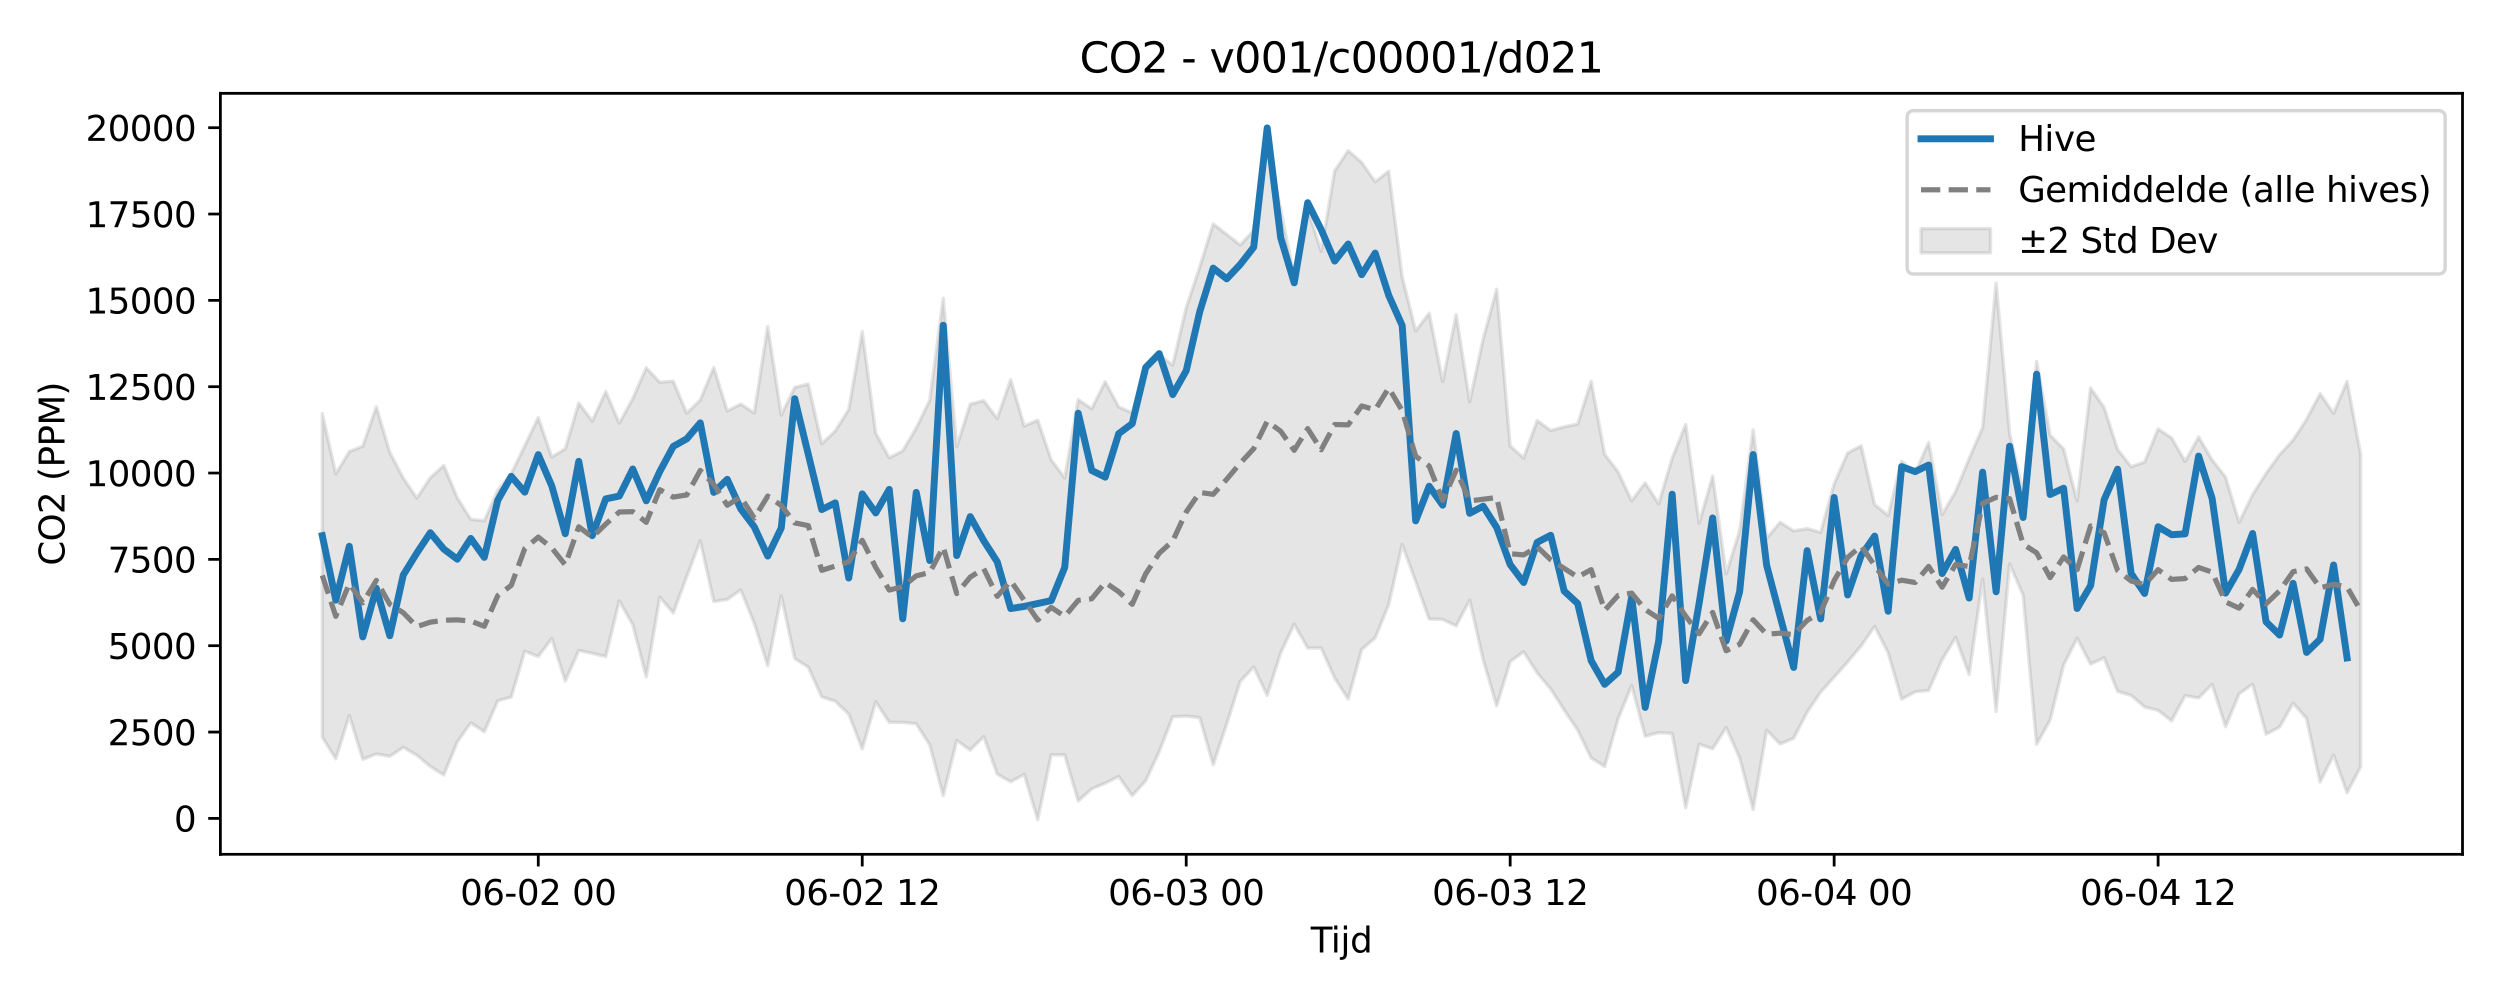 <?xml version="1.0" encoding="utf-8" standalone="no"?>
<!DOCTYPE svg PUBLIC "-//W3C//DTD SVG 1.1//EN"
  "http://www.w3.org/Graphics/SVG/1.1/DTD/svg11.dtd">
<svg xmlns:xlink="http://www.w3.org/1999/xlink" width="720pt" height="288pt" viewBox="0 0 720 288" xmlns="http://www.w3.org/2000/svg" version="1.1">
 <defs>
  <style type="text/css">*{stroke-linejoin: round; stroke-linecap: butt}</style>
 </defs>
 <g id="figure_1">
  <g id="patch_1">
   <path d="M 0 288 
L 720 288 
L 720 0 
L 0 0 
z
" style="fill: #ffffff"/>
  </g>
  <g id="axes_1">
   <g id="patch_2">
    <path d="M 63.47 246.04 
L 709.2 246.04 
L 709.2 26.88 
L 63.47 26.88 
z
" style="fill: #ffffff"/>
   </g>
   <g id="FillBetweenPolyCollection_1">
    <defs>
     <path id="mf94931a850" d="M 92.821 -168.881 
L 92.821 -75.677 
L 96.709 -69.462 
L 100.597 -81.914 
L 104.484 -69.297 
L 108.372 -70.855 
L 112.259 -70.158 
L 116.147 -72.765 
L 120.035 -70.497 
L 123.922 -67.267 
L 127.81 -64.779 
L 131.697 -74.324 
L 135.585 -79.817 
L 139.473 -77.242 
L 143.36 -86.168 
L 147.248 -87.24 
L 151.135 -100.443 
L 155.023 -98.91 
L 158.911 -104.083 
L 162.798 -91.863 
L 166.686 -100.65 
L 170.573 -99.838 
L 174.461 -98.889 
L 178.349 -114.967 
L 182.236 -108.079 
L 186.124 -93.051 
L 190.011 -116.048 
L 193.899 -111.452 
L 197.787 -121.946 
L 201.674 -132.221 
L 205.562 -114.785 
L 209.449 -115.34 
L 213.337 -118.116 
L 217.224 -108.481 
L 221.112 -96.295 
L 225 -116.416 
L 228.887 -98.344 
L 232.775 -95.873 
L 236.662 -87.3 
L 240.55 -86.034 
L 244.438 -82.341 
L 248.325 -72.299 
L 252.213 -85.9 
L 256.1 -79.968 
L 259.988 -79.944 
L 263.876 -79.55 
L 267.763 -73.459 
L 271.651 -58.83 
L 275.538 -74.75 
L 279.426 -71.967 
L 283.314 -75.853 
L 287.201 -65.052 
L 291.089 -62.847 
L 294.976 -64.97 
L 298.864 -51.922 
L 302.752 -70.593 
L 306.639 -70.582 
L 310.527 -57.301 
L 314.414 -60.8 
L 318.302 -62.443 
L 322.19 -64.38 
L 326.077 -58.839 
L 329.965 -63.106 
L 333.852 -71.505 
L 337.74 -81.553 
L 341.628 -81.762 
L 345.515 -81.31 
L 349.403 -67.755 
L 353.29 -79.455 
L 357.178 -91.754 
L 361.066 -95.891 
L 364.953 -87.722 
L 368.841 -99.957 
L 372.728 -108.233 
L 376.616 -101.363 
L 380.504 -101.342 
L 384.391 -92.684 
L 388.279 -86.697 
L 392.166 -100.947 
L 396.054 -104.306 
L 399.942 -113.845 
L 403.829 -131.186 
L 407.717 -120.507 
L 411.604 -109.723 
L 415.492 -109.598 
L 419.38 -107.746 
L 423.267 -115.176 
L 427.155 -97.993 
L 431.042 -84.719 
L 434.93 -97.469 
L 438.818 -100.29 
L 442.705 -94.214 
L 446.593 -89.571 
L 450.48 -83.487 
L 454.368 -77.73 
L 458.256 -69.703 
L 462.143 -67.267 
L 466.031 -80.993 
L 469.918 -90.599 
L 473.806 -75.983 
L 477.694 -76.99 
L 481.581 -76.768 
L 485.469 -55.369 
L 489.356 -73.651 
L 493.244 -72.336 
L 497.132 -78.468 
L 501.019 -69.714 
L 504.907 -54.865 
L 508.794 -77.68 
L 512.682 -73.712 
L 516.57 -75.381 
L 520.457 -82.886 
L 524.345 -88.649 
L 528.232 -92.972 
L 532.12 -97.342 
L 536.008 -101.967 
L 539.895 -107.599 
L 543.783 -99.992 
L 547.67 -86.612 
L 551.558 -88.747 
L 555.446 -89.165 
L 559.333 -97.981 
L 563.221 -104.418 
L 567.108 -93.757 
L 570.996 -121.214 
L 574.883 -83.097 
L 578.771 -125.61 
L 582.659 -116.553 
L 586.546 -73.64 
L 590.434 -80.612 
L 594.321 -96.494 
L 598.209 -104.163 
L 602.097 -96.763 
L 605.984 -98.507 
L 609.872 -88.872 
L 613.759 -87.737 
L 617.647 -84.371 
L 621.535 -83.411 
L 625.422 -80.397 
L 629.31 -87.655 
L 633.197 -87 
L 637.085 -90.883 
L 640.973 -78.708 
L 644.86 -88.174 
L 648.748 -90.936 
L 652.635 -76.537 
L 656.523 -78.619 
L 660.411 -85.468 
L 664.298 -81.078 
L 668.186 -62.78 
L 672.073 -70.52 
L 675.961 -59.675 
L 679.849 -67.149 
L 679.849 -157.233 
L 679.849 -157.233 
L 675.961 -178.169 
L 672.073 -168.968 
L 668.186 -174.617 
L 664.298 -167.242 
L 660.411 -161.242 
L 656.523 -157.061 
L 652.635 -151.662 
L 648.748 -145.555 
L 644.86 -137.543 
L 640.973 -150.561 
L 637.085 -155.587 
L 633.197 -162.12 
L 629.31 -155.106 
L 625.422 -161.873 
L 621.535 -164.482 
L 617.647 -154.914 
L 613.759 -153.594 
L 609.872 -158.556 
L 605.984 -170.641 
L 602.097 -176.27 
L 598.209 -143.72 
L 594.321 -158.698 
L 590.434 -162.67 
L 586.546 -183.915 
L 582.659 -146.016 
L 578.771 -163.141 
L 574.883 -206.437 
L 570.996 -164.882 
L 567.108 -155.926 
L 563.221 -146.456 
L 559.333 -139.817 
L 555.446 -160.589 
L 551.558 -151.75 
L 547.67 -155.195 
L 543.783 -139.521 
L 539.895 -142.686 
L 536.008 -159.617 
L 532.12 -157.55 
L 528.232 -148.627 
L 524.345 -134.655 
L 520.457 -135.765 
L 516.57 -135.1 
L 512.682 -137.574 
L 508.794 -133.007 
L 504.907 -164.144 
L 501.019 -135.158 
L 497.132 -122.69 
L 493.244 -150.896 
L 489.356 -137.312 
L 485.469 -165.748 
L 481.581 -156.031 
L 477.694 -142.867 
L 473.806 -148.955 
L 469.918 -143.761 
L 466.031 -152.057 
L 462.143 -157.145 
L 458.256 -178.179 
L 454.368 -165.894 
L 450.48 -165.059 
L 446.593 -164.031 
L 442.705 -166.886 
L 438.818 -156.085 
L 434.93 -159.582 
L 431.042 -204.687 
L 427.155 -190.388 
L 423.267 -172.301 
L 419.38 -197.388 
L 415.492 -178.105 
L 411.604 -197.814 
L 407.717 -192.677 
L 403.829 -208.274 
L 399.942 -238.7 
L 396.054 -235.642 
L 392.166 -241.219 
L 388.279 -244.584 
L 384.391 -238.794 
L 380.504 -215.61 
L 376.616 -227.721 
L 372.728 -208.386 
L 368.841 -227.649 
L 364.953 -245.606 
L 361.066 -221.67 
L 357.178 -217.438 
L 353.29 -220.491 
L 349.403 -223.511 
L 345.515 -211.056 
L 341.628 -199.365 
L 337.74 -182.833 
L 333.852 -185.805 
L 329.965 -182.407 
L 326.077 -169.086 
L 322.19 -170.809 
L 318.302 -178.085 
L 314.414 -170.284 
L 310.527 -172.922 
L 306.639 -150.357 
L 302.752 -155.556 
L 298.864 -166.971 
L 294.976 -165.318 
L 291.089 -178.646 
L 287.201 -167.464 
L 283.314 -172.612 
L 279.426 -171.626 
L 275.538 -159.367 
L 271.651 -202.087 
L 267.763 -172.755 
L 263.876 -164.746 
L 259.988 -158.124 
L 256.1 -156.163 
L 252.213 -163.249 
L 248.325 -192.484 
L 244.438 -170.054 
L 240.55 -163.88 
L 236.662 -160.179 
L 232.775 -177.398 
L 228.887 -176.446 
L 225 -168.419 
L 221.112 -193.973 
L 217.224 -169.059 
L 213.337 -171.634 
L 209.449 -169.63 
L 205.562 -182.153 
L 201.674 -172.813 
L 197.787 -168.974 
L 193.899 -178.228 
L 190.011 -177.9 
L 186.124 -182.087 
L 182.236 -173.212 
L 178.349 -166.12 
L 174.461 -175.225 
L 170.573 -166.739 
L 166.686 -171.931 
L 162.798 -158.77 
L 158.911 -156.348 
L 155.023 -167.714 
L 151.135 -159.605 
L 147.248 -151.603 
L 143.36 -146.786 
L 139.473 -138.024 
L 135.585 -138.442 
L 131.697 -144.632 
L 127.81 -153.957 
L 123.922 -150.373 
L 120.035 -144.553 
L 116.147 -150.299 
L 112.259 -157.76 
L 108.372 -170.825 
L 104.484 -159.513 
L 100.597 -157.93 
L 96.709 -151.538 
L 92.821 -168.881 
z
" style="stroke: #808080; stroke-opacity: 0.2"/>
    </defs>
    <g clip-path="url(#p9c4b38fdfb)">
     <use xlink:href="#mf94931a850" x="0" y="288" style="fill: #808080; fill-opacity: 0.2; stroke: #808080; stroke-opacity: 0.2"/>
    </g>
   </g>
   <g id="matplotlib.axis_1">
    <g id="xtick_1">
     <g id="line2d_1">
      <defs>
       <path id="m551d1d97c5" d="M 0 0 
L 0 3.5 
" style="stroke: #000000; stroke-width: 0.8"/>
      </defs>
      <g>
       <use xlink:href="#m551d1d97c5" x="155.023" y="246.04" style="stroke: #000000; stroke-width: 0.8"/>
      </g>
     </g>
     <g id="text_1">
      <!-- 06-02 00 -->
      <g transform="translate(132.542 260.638) scale(0.1 -0.1)">
       <defs>
        <path id="DejaVuSans-30" d="M 2034 4250 
Q 1547 4250 1301 3770 
Q 1056 3291 1056 2328 
Q 1056 1369 1301 889 
Q 1547 409 2034 409 
Q 2525 409 2770 889 
Q 3016 1369 3016 2328 
Q 3016 3291 2770 3770 
Q 2525 4250 2034 4250 
z
M 2034 4750 
Q 2819 4750 3233 4129 
Q 3647 3509 3647 2328 
Q 3647 1150 3233 529 
Q 2819 -91 2034 -91 
Q 1250 -91 836 529 
Q 422 1150 422 2328 
Q 422 3509 836 4129 
Q 1250 4750 2034 4750 
z
" transform="scale(0.016)"/>
        <path id="DejaVuSans-36" d="M 2113 2584 
Q 1688 2584 1439 2293 
Q 1191 2003 1191 1497 
Q 1191 994 1439 701 
Q 1688 409 2113 409 
Q 2538 409 2786 701 
Q 3034 994 3034 1497 
Q 3034 2003 2786 2293 
Q 2538 2584 2113 2584 
z
M 3366 4563 
L 3366 3988 
Q 3128 4100 2886 4159 
Q 2644 4219 2406 4219 
Q 1781 4219 1451 3797 
Q 1122 3375 1075 2522 
Q 1259 2794 1537 2939 
Q 1816 3084 2150 3084 
Q 2853 3084 3261 2657 
Q 3669 2231 3669 1497 
Q 3669 778 3244 343 
Q 2819 -91 2113 -91 
Q 1303 -91 875 529 
Q 447 1150 447 2328 
Q 447 3434 972 4092 
Q 1497 4750 2381 4750 
Q 2619 4750 2861 4703 
Q 3103 4656 3366 4563 
z
" transform="scale(0.016)"/>
        <path id="DejaVuSans-2d" d="M 313 2009 
L 1997 2009 
L 1997 1497 
L 313 1497 
L 313 2009 
z
" transform="scale(0.016)"/>
        <path id="DejaVuSans-32" d="M 1228 531 
L 3431 531 
L 3431 0 
L 469 0 
L 469 531 
Q 828 903 1448 1529 
Q 2069 2156 2228 2338 
Q 2531 2678 2651 2914 
Q 2772 3150 2772 3378 
Q 2772 3750 2511 3984 
Q 2250 4219 1831 4219 
Q 1534 4219 1204 4116 
Q 875 4013 500 3803 
L 500 4441 
Q 881 4594 1212 4672 
Q 1544 4750 1819 4750 
Q 2544 4750 2975 4387 
Q 3406 4025 3406 3419 
Q 3406 3131 3298 2873 
Q 3191 2616 2906 2266 
Q 2828 2175 2409 1742 
Q 1991 1309 1228 531 
z
" transform="scale(0.016)"/>
        <path id="DejaVuSans-20" transform="scale(0.016)"/>
       </defs>
       <use xlink:href="#DejaVuSans-30"/>
       <use xlink:href="#DejaVuSans-36" transform="translate(63.623 0)"/>
       <use xlink:href="#DejaVuSans-2d" transform="translate(127.246 0)"/>
       <use xlink:href="#DejaVuSans-30" transform="translate(163.33 0)"/>
       <use xlink:href="#DejaVuSans-32" transform="translate(226.953 0)"/>
       <use xlink:href="#DejaVuSans-20" transform="translate(290.576 0)"/>
       <use xlink:href="#DejaVuSans-30" transform="translate(322.363 0)"/>
       <use xlink:href="#DejaVuSans-30" transform="translate(385.986 0)"/>
      </g>
     </g>
    </g>
    <g id="xtick_2">
     <g id="line2d_2">
      <g>
       <use xlink:href="#m551d1d97c5" x="248.325" y="246.04" style="stroke: #000000; stroke-width: 0.8"/>
      </g>
     </g>
     <g id="text_2">
      <!-- 06-02 12 -->
      <g transform="translate(225.845 260.638) scale(0.1 -0.1)">
       <defs>
        <path id="DejaVuSans-31" d="M 794 531 
L 1825 531 
L 1825 4091 
L 703 3866 
L 703 4441 
L 1819 4666 
L 2450 4666 
L 2450 531 
L 3481 531 
L 3481 0 
L 794 0 
L 794 531 
z
" transform="scale(0.016)"/>
       </defs>
       <use xlink:href="#DejaVuSans-30"/>
       <use xlink:href="#DejaVuSans-36" transform="translate(63.623 0)"/>
       <use xlink:href="#DejaVuSans-2d" transform="translate(127.246 0)"/>
       <use xlink:href="#DejaVuSans-30" transform="translate(163.33 0)"/>
       <use xlink:href="#DejaVuSans-32" transform="translate(226.953 0)"/>
       <use xlink:href="#DejaVuSans-20" transform="translate(290.576 0)"/>
       <use xlink:href="#DejaVuSans-31" transform="translate(322.363 0)"/>
       <use xlink:href="#DejaVuSans-32" transform="translate(385.986 0)"/>
      </g>
     </g>
    </g>
    <g id="xtick_3">
     <g id="line2d_3">
      <g>
       <use xlink:href="#m551d1d97c5" x="341.628" y="246.04" style="stroke: #000000; stroke-width: 0.8"/>
      </g>
     </g>
     <g id="text_3">
      <!-- 06-03 00 -->
      <g transform="translate(319.147 260.638) scale(0.1 -0.1)">
       <defs>
        <path id="DejaVuSans-33" d="M 2597 2516 
Q 3050 2419 3304 2112 
Q 3559 1806 3559 1356 
Q 3559 666 3084 287 
Q 2609 -91 1734 -91 
Q 1441 -91 1130 -33 
Q 819 25 488 141 
L 488 750 
Q 750 597 1062 519 
Q 1375 441 1716 441 
Q 2309 441 2620 675 
Q 2931 909 2931 1356 
Q 2931 1769 2642 2001 
Q 2353 2234 1838 2234 
L 1294 2234 
L 1294 2753 
L 1863 2753 
Q 2328 2753 2575 2939 
Q 2822 3125 2822 3475 
Q 2822 3834 2567 4026 
Q 2313 4219 1838 4219 
Q 1578 4219 1281 4162 
Q 984 4106 628 3988 
L 628 4550 
Q 988 4650 1302 4700 
Q 1616 4750 1894 4750 
Q 2613 4750 3031 4423 
Q 3450 4097 3450 3541 
Q 3450 3153 3228 2886 
Q 3006 2619 2597 2516 
z
" transform="scale(0.016)"/>
       </defs>
       <use xlink:href="#DejaVuSans-30"/>
       <use xlink:href="#DejaVuSans-36" transform="translate(63.623 0)"/>
       <use xlink:href="#DejaVuSans-2d" transform="translate(127.246 0)"/>
       <use xlink:href="#DejaVuSans-30" transform="translate(163.33 0)"/>
       <use xlink:href="#DejaVuSans-33" transform="translate(226.953 0)"/>
       <use xlink:href="#DejaVuSans-20" transform="translate(290.576 0)"/>
       <use xlink:href="#DejaVuSans-30" transform="translate(322.363 0)"/>
       <use xlink:href="#DejaVuSans-30" transform="translate(385.986 0)"/>
      </g>
     </g>
    </g>
    <g id="xtick_4">
     <g id="line2d_4">
      <g>
       <use xlink:href="#m551d1d97c5" x="434.93" y="246.04" style="stroke: #000000; stroke-width: 0.8"/>
      </g>
     </g>
     <g id="text_4">
      <!-- 06-03 12 -->
      <g transform="translate(412.45 260.638) scale(0.1 -0.1)">
       <use xlink:href="#DejaVuSans-30"/>
       <use xlink:href="#DejaVuSans-36" transform="translate(63.623 0)"/>
       <use xlink:href="#DejaVuSans-2d" transform="translate(127.246 0)"/>
       <use xlink:href="#DejaVuSans-30" transform="translate(163.33 0)"/>
       <use xlink:href="#DejaVuSans-33" transform="translate(226.953 0)"/>
       <use xlink:href="#DejaVuSans-20" transform="translate(290.576 0)"/>
       <use xlink:href="#DejaVuSans-31" transform="translate(322.363 0)"/>
       <use xlink:href="#DejaVuSans-32" transform="translate(385.986 0)"/>
      </g>
     </g>
    </g>
    <g id="xtick_5">
     <g id="line2d_5">
      <g>
       <use xlink:href="#m551d1d97c5" x="528.232" y="246.04" style="stroke: #000000; stroke-width: 0.8"/>
      </g>
     </g>
     <g id="text_5">
      <!-- 06-04 00 -->
      <g transform="translate(505.752 260.638) scale(0.1 -0.1)">
       <defs>
        <path id="DejaVuSans-34" d="M 2419 4116 
L 825 1625 
L 2419 1625 
L 2419 4116 
z
M 2253 4666 
L 3047 4666 
L 3047 1625 
L 3713 1625 
L 3713 1100 
L 3047 1100 
L 3047 0 
L 2419 0 
L 2419 1100 
L 313 1100 
L 313 1709 
L 2253 4666 
z
" transform="scale(0.016)"/>
       </defs>
       <use xlink:href="#DejaVuSans-30"/>
       <use xlink:href="#DejaVuSans-36" transform="translate(63.623 0)"/>
       <use xlink:href="#DejaVuSans-2d" transform="translate(127.246 0)"/>
       <use xlink:href="#DejaVuSans-30" transform="translate(163.33 0)"/>
       <use xlink:href="#DejaVuSans-34" transform="translate(226.953 0)"/>
       <use xlink:href="#DejaVuSans-20" transform="translate(290.576 0)"/>
       <use xlink:href="#DejaVuSans-30" transform="translate(322.363 0)"/>
       <use xlink:href="#DejaVuSans-30" transform="translate(385.986 0)"/>
      </g>
     </g>
    </g>
    <g id="xtick_6">
     <g id="line2d_6">
      <g>
       <use xlink:href="#m551d1d97c5" x="621.535" y="246.04" style="stroke: #000000; stroke-width: 0.8"/>
      </g>
     </g>
     <g id="text_6">
      <!-- 06-04 12 -->
      <g transform="translate(599.054 260.638) scale(0.1 -0.1)">
       <use xlink:href="#DejaVuSans-30"/>
       <use xlink:href="#DejaVuSans-36" transform="translate(63.623 0)"/>
       <use xlink:href="#DejaVuSans-2d" transform="translate(127.246 0)"/>
       <use xlink:href="#DejaVuSans-30" transform="translate(163.33 0)"/>
       <use xlink:href="#DejaVuSans-34" transform="translate(226.953 0)"/>
       <use xlink:href="#DejaVuSans-20" transform="translate(290.576 0)"/>
       <use xlink:href="#DejaVuSans-31" transform="translate(322.363 0)"/>
       <use xlink:href="#DejaVuSans-32" transform="translate(385.986 0)"/>
      </g>
     </g>
    </g>
    <g id="text_7">
     <!-- Tijd -->
     <g transform="translate(377.485 274.317) scale(0.1 -0.1)">
      <defs>
       <path id="DejaVuSans-54" d="M -19 4666 
L 3928 4666 
L 3928 4134 
L 2272 4134 
L 2272 0 
L 1638 0 
L 1638 4134 
L -19 4134 
L -19 4666 
z
" transform="scale(0.016)"/>
       <path id="DejaVuSans-69" d="M 603 3500 
L 1178 3500 
L 1178 0 
L 603 0 
L 603 3500 
z
M 603 4863 
L 1178 4863 
L 1178 4134 
L 603 4134 
L 603 4863 
z
" transform="scale(0.016)"/>
       <path id="DejaVuSans-6a" d="M 603 3500 
L 1178 3500 
L 1178 -63 
Q 1178 -731 923 -1031 
Q 669 -1331 103 -1331 
L -116 -1331 
L -116 -844 
L 38 -844 
Q 366 -844 484 -692 
Q 603 -541 603 -63 
L 603 3500 
z
M 603 4863 
L 1178 4863 
L 1178 4134 
L 603 4134 
L 603 4863 
z
" transform="scale(0.016)"/>
       <path id="DejaVuSans-64" d="M 2906 2969 
L 2906 4863 
L 3481 4863 
L 3481 0 
L 2906 0 
L 2906 525 
Q 2725 213 2448 61 
Q 2172 -91 1784 -91 
Q 1150 -91 751 415 
Q 353 922 353 1747 
Q 353 2572 751 3078 
Q 1150 3584 1784 3584 
Q 2172 3584 2448 3432 
Q 2725 3281 2906 2969 
z
M 947 1747 
Q 947 1113 1208 752 
Q 1469 391 1925 391 
Q 2381 391 2643 752 
Q 2906 1113 2906 1747 
Q 2906 2381 2643 2742 
Q 2381 3103 1925 3103 
Q 1469 3103 1208 2742 
Q 947 2381 947 1747 
z
" transform="scale(0.016)"/>
      </defs>
      <use xlink:href="#DejaVuSans-54"/>
      <use xlink:href="#DejaVuSans-69" transform="translate(57.959 0)"/>
      <use xlink:href="#DejaVuSans-6a" transform="translate(85.742 0)"/>
      <use xlink:href="#DejaVuSans-64" transform="translate(113.525 0)"/>
     </g>
    </g>
   </g>
   <g id="matplotlib.axis_2">
    <g id="ytick_1">
     <g id="line2d_7">
      <defs>
       <path id="ma4a1827673" d="M 0 0 
L -3.5 0 
" style="stroke: #000000; stroke-width: 0.8"/>
      </defs>
      <g>
       <use xlink:href="#ma4a1827673" x="63.47" y="235.693" style="stroke: #000000; stroke-width: 0.8"/>
      </g>
     </g>
     <g id="text_8">
      <!-- 0 -->
      <g transform="translate(50.108 239.492) scale(0.1 -0.1)">
       <use xlink:href="#DejaVuSans-30"/>
      </g>
     </g>
    </g>
    <g id="ytick_2">
     <g id="line2d_8">
      <g>
       <use xlink:href="#ma4a1827673" x="63.47" y="210.828" style="stroke: #000000; stroke-width: 0.8"/>
      </g>
     </g>
     <g id="text_9">
      <!-- 2500 -->
      <g transform="translate(31.02 214.627) scale(0.1 -0.1)">
       <defs>
        <path id="DejaVuSans-35" d="M 691 4666 
L 3169 4666 
L 3169 4134 
L 1269 4134 
L 1269 2991 
Q 1406 3038 1543 3061 
Q 1681 3084 1819 3084 
Q 2600 3084 3056 2656 
Q 3513 2228 3513 1497 
Q 3513 744 3044 326 
Q 2575 -91 1722 -91 
Q 1428 -91 1123 -41 
Q 819 9 494 109 
L 494 744 
Q 775 591 1075 516 
Q 1375 441 1709 441 
Q 2250 441 2565 725 
Q 2881 1009 2881 1497 
Q 2881 1984 2565 2268 
Q 2250 2553 1709 2553 
Q 1456 2553 1204 2497 
Q 953 2441 691 2322 
L 691 4666 
z
" transform="scale(0.016)"/>
       </defs>
       <use xlink:href="#DejaVuSans-32"/>
       <use xlink:href="#DejaVuSans-35" transform="translate(63.623 0)"/>
       <use xlink:href="#DejaVuSans-30" transform="translate(127.246 0)"/>
       <use xlink:href="#DejaVuSans-30" transform="translate(190.869 0)"/>
      </g>
     </g>
    </g>
    <g id="ytick_3">
     <g id="line2d_9">
      <g>
       <use xlink:href="#ma4a1827673" x="63.47" y="185.963" style="stroke: #000000; stroke-width: 0.8"/>
      </g>
     </g>
     <g id="text_10">
      <!-- 5000 -->
      <g transform="translate(31.02 189.763) scale(0.1 -0.1)">
       <use xlink:href="#DejaVuSans-35"/>
       <use xlink:href="#DejaVuSans-30" transform="translate(63.623 0)"/>
       <use xlink:href="#DejaVuSans-30" transform="translate(127.246 0)"/>
       <use xlink:href="#DejaVuSans-30" transform="translate(190.869 0)"/>
      </g>
     </g>
    </g>
    <g id="ytick_4">
     <g id="line2d_10">
      <g>
       <use xlink:href="#ma4a1827673" x="63.47" y="161.099" style="stroke: #000000; stroke-width: 0.8"/>
      </g>
     </g>
     <g id="text_11">
      <!-- 7500 -->
      <g transform="translate(31.02 164.898) scale(0.1 -0.1)">
       <defs>
        <path id="DejaVuSans-37" d="M 525 4666 
L 3525 4666 
L 3525 4397 
L 1831 0 
L 1172 0 
L 2766 4134 
L 525 4134 
L 525 4666 
z
" transform="scale(0.016)"/>
       </defs>
       <use xlink:href="#DejaVuSans-37"/>
       <use xlink:href="#DejaVuSans-35" transform="translate(63.623 0)"/>
       <use xlink:href="#DejaVuSans-30" transform="translate(127.246 0)"/>
       <use xlink:href="#DejaVuSans-30" transform="translate(190.869 0)"/>
      </g>
     </g>
    </g>
    <g id="ytick_5">
     <g id="line2d_11">
      <g>
       <use xlink:href="#ma4a1827673" x="63.47" y="136.234" style="stroke: #000000; stroke-width: 0.8"/>
      </g>
     </g>
     <g id="text_12">
      <!-- 10000 -->
      <g transform="translate(24.657 140.033) scale(0.1 -0.1)">
       <use xlink:href="#DejaVuSans-31"/>
       <use xlink:href="#DejaVuSans-30" transform="translate(63.623 0)"/>
       <use xlink:href="#DejaVuSans-30" transform="translate(127.246 0)"/>
       <use xlink:href="#DejaVuSans-30" transform="translate(190.869 0)"/>
       <use xlink:href="#DejaVuSans-30" transform="translate(254.492 0)"/>
      </g>
     </g>
    </g>
    <g id="ytick_6">
     <g id="line2d_12">
      <g>
       <use xlink:href="#ma4a1827673" x="63.47" y="111.369" style="stroke: #000000; stroke-width: 0.8"/>
      </g>
     </g>
     <g id="text_13">
      <!-- 12500 -->
      <g transform="translate(24.657 115.169) scale(0.1 -0.1)">
       <use xlink:href="#DejaVuSans-31"/>
       <use xlink:href="#DejaVuSans-32" transform="translate(63.623 0)"/>
       <use xlink:href="#DejaVuSans-35" transform="translate(127.246 0)"/>
       <use xlink:href="#DejaVuSans-30" transform="translate(190.869 0)"/>
       <use xlink:href="#DejaVuSans-30" transform="translate(254.492 0)"/>
      </g>
     </g>
    </g>
    <g id="ytick_7">
     <g id="line2d_13">
      <g>
       <use xlink:href="#ma4a1827673" x="63.47" y="86.505" style="stroke: #000000; stroke-width: 0.8"/>
      </g>
     </g>
     <g id="text_14">
      <!-- 15000 -->
      <g transform="translate(24.657 90.304) scale(0.1 -0.1)">
       <use xlink:href="#DejaVuSans-31"/>
       <use xlink:href="#DejaVuSans-35" transform="translate(63.623 0)"/>
       <use xlink:href="#DejaVuSans-30" transform="translate(127.246 0)"/>
       <use xlink:href="#DejaVuSans-30" transform="translate(190.869 0)"/>
       <use xlink:href="#DejaVuSans-30" transform="translate(254.492 0)"/>
      </g>
     </g>
    </g>
    <g id="ytick_8">
     <g id="line2d_14">
      <g>
       <use xlink:href="#ma4a1827673" x="63.47" y="61.64" style="stroke: #000000; stroke-width: 0.8"/>
      </g>
     </g>
     <g id="text_15">
      <!-- 17500 -->
      <g transform="translate(24.657 65.439) scale(0.1 -0.1)">
       <use xlink:href="#DejaVuSans-31"/>
       <use xlink:href="#DejaVuSans-37" transform="translate(63.623 0)"/>
       <use xlink:href="#DejaVuSans-35" transform="translate(127.246 0)"/>
       <use xlink:href="#DejaVuSans-30" transform="translate(190.869 0)"/>
       <use xlink:href="#DejaVuSans-30" transform="translate(254.492 0)"/>
      </g>
     </g>
    </g>
    <g id="ytick_9">
     <g id="line2d_15">
      <g>
       <use xlink:href="#ma4a1827673" x="63.47" y="36.776" style="stroke: #000000; stroke-width: 0.8"/>
      </g>
     </g>
     <g id="text_16">
      <!-- 20000 -->
      <g transform="translate(24.657 40.575) scale(0.1 -0.1)">
       <use xlink:href="#DejaVuSans-32"/>
       <use xlink:href="#DejaVuSans-30" transform="translate(63.623 0)"/>
       <use xlink:href="#DejaVuSans-30" transform="translate(127.246 0)"/>
       <use xlink:href="#DejaVuSans-30" transform="translate(190.869 0)"/>
       <use xlink:href="#DejaVuSans-30" transform="translate(254.492 0)"/>
      </g>
     </g>
    </g>
    <g id="text_17">
     <!-- CO2 (PPM) -->
     <g transform="translate(18.578 162.903) rotate(-90) scale(0.1 -0.1)">
      <defs>
       <path id="DejaVuSans-43" d="M 4122 4306 
L 4122 3641 
Q 3803 3938 3442 4084 
Q 3081 4231 2675 4231 
Q 1875 4231 1450 3742 
Q 1025 3253 1025 2328 
Q 1025 1406 1450 917 
Q 1875 428 2675 428 
Q 3081 428 3442 575 
Q 3803 722 4122 1019 
L 4122 359 
Q 3791 134 3420 21 
Q 3050 -91 2638 -91 
Q 1578 -91 968 557 
Q 359 1206 359 2328 
Q 359 3453 968 4101 
Q 1578 4750 2638 4750 
Q 3056 4750 3426 4639 
Q 3797 4528 4122 4306 
z
" transform="scale(0.016)"/>
       <path id="DejaVuSans-4f" d="M 2522 4238 
Q 1834 4238 1429 3725 
Q 1025 3213 1025 2328 
Q 1025 1447 1429 934 
Q 1834 422 2522 422 
Q 3209 422 3611 934 
Q 4013 1447 4013 2328 
Q 4013 3213 3611 3725 
Q 3209 4238 2522 4238 
z
M 2522 4750 
Q 3503 4750 4090 4092 
Q 4678 3434 4678 2328 
Q 4678 1225 4090 567 
Q 3503 -91 2522 -91 
Q 1538 -91 948 565 
Q 359 1222 359 2328 
Q 359 3434 948 4092 
Q 1538 4750 2522 4750 
z
" transform="scale(0.016)"/>
       <path id="DejaVuSans-28" d="M 1984 4856 
Q 1566 4138 1362 3434 
Q 1159 2731 1159 2009 
Q 1159 1288 1364 580 
Q 1569 -128 1984 -844 
L 1484 -844 
Q 1016 -109 783 600 
Q 550 1309 550 2009 
Q 550 2706 781 3412 
Q 1013 4119 1484 4856 
L 1984 4856 
z
" transform="scale(0.016)"/>
       <path id="DejaVuSans-50" d="M 1259 4147 
L 1259 2394 
L 2053 2394 
Q 2494 2394 2734 2622 
Q 2975 2850 2975 3272 
Q 2975 3691 2734 3919 
Q 2494 4147 2053 4147 
L 1259 4147 
z
M 628 4666 
L 2053 4666 
Q 2838 4666 3239 4311 
Q 3641 3956 3641 3272 
Q 3641 2581 3239 2228 
Q 2838 1875 2053 1875 
L 1259 1875 
L 1259 0 
L 628 0 
L 628 4666 
z
" transform="scale(0.016)"/>
       <path id="DejaVuSans-4d" d="M 628 4666 
L 1569 4666 
L 2759 1491 
L 3956 4666 
L 4897 4666 
L 4897 0 
L 4281 0 
L 4281 4097 
L 3078 897 
L 2444 897 
L 1241 4097 
L 1241 0 
L 628 0 
L 628 4666 
z
" transform="scale(0.016)"/>
       <path id="DejaVuSans-29" d="M 513 4856 
L 1013 4856 
Q 1481 4119 1714 3412 
Q 1947 2706 1947 2009 
Q 1947 1309 1714 600 
Q 1481 -109 1013 -844 
L 513 -844 
Q 928 -128 1133 580 
Q 1338 1288 1338 2009 
Q 1338 2731 1133 3434 
Q 928 4138 513 4856 
z
" transform="scale(0.016)"/>
      </defs>
      <use xlink:href="#DejaVuSans-43"/>
      <use xlink:href="#DejaVuSans-4f" transform="translate(69.824 0)"/>
      <use xlink:href="#DejaVuSans-32" transform="translate(148.535 0)"/>
      <use xlink:href="#DejaVuSans-20" transform="translate(212.158 0)"/>
      <use xlink:href="#DejaVuSans-28" transform="translate(243.945 0)"/>
      <use xlink:href="#DejaVuSans-50" transform="translate(282.959 0)"/>
      <use xlink:href="#DejaVuSans-50" transform="translate(343.262 0)"/>
      <use xlink:href="#DejaVuSans-4d" transform="translate(403.564 0)"/>
      <use xlink:href="#DejaVuSans-29" transform="translate(489.844 0)"/>
     </g>
    </g>
   </g>
   <g id="line2d_16">
    <path d="M 92.821 154.276 
L 96.709 172.845 
L 100.597 157.336 
L 104.484 183.427 
L 108.372 169.42 
L 112.259 183.089 
L 116.147 165.588 
L 120.035 159.292 
L 123.922 153.43 
L 127.81 158.135 
L 131.697 161.046 
L 135.585 155.075 
L 139.473 160.515 
L 143.36 144.085 
L 147.248 137.199 
L 151.135 141.741 
L 155.023 130.936 
L 158.911 139.934 
L 162.798 153.709 
L 166.686 132.866 
L 170.573 154.259 
L 174.461 143.674 
L 178.349 142.868 
L 182.236 135.067 
L 186.124 144.237 
L 190.011 135.81 
L 193.899 128.563 
L 197.787 126.388 
L 201.674 121.789 
L 205.562 141.804 
L 209.449 138.054 
L 213.337 146.561 
L 217.224 151.736 
L 221.112 160.144 
L 225 152.065 
L 228.887 114.836 
L 236.662 146.757 
L 240.55 144.827 
L 244.438 166.466 
L 248.325 142.245 
L 252.213 147.725 
L 256.1 140.952 
L 259.988 178.206 
L 263.876 141.814 
L 267.763 161.43 
L 271.651 93.676 
L 275.538 160.005 
L 279.426 148.789 
L 283.314 155.725 
L 287.201 161.805 
L 291.089 175.265 
L 294.976 174.648 
L 302.752 172.974 
L 306.639 163.409 
L 310.527 119.001 
L 314.414 135.495 
L 318.302 137.418 
L 322.19 124.883 
L 326.077 122.002 
L 329.965 105.823 
L 333.852 101.851 
L 337.74 113.644 
L 341.628 106.774 
L 345.515 89.82 
L 349.403 77.222 
L 353.29 80.302 
L 357.178 76.181 
L 361.066 71.185 
L 364.953 36.842 
L 368.841 68.483 
L 372.728 81.456 
L 376.616 58.378 
L 380.504 66.151 
L 384.391 75.186 
L 388.279 70.28 
L 392.166 79.105 
L 396.054 72.899 
L 399.942 85.046 
L 403.829 93.76 
L 407.717 150.009 
L 411.604 140.037 
L 415.492 145.487 
L 419.38 124.856 
L 423.267 147.828 
L 427.155 145.785 
L 431.042 151.915 
L 434.93 162.591 
L 438.818 167.762 
L 442.705 156.2 
L 446.593 154.166 
L 450.48 170.219 
L 454.368 173.8 
L 458.256 190.28 
L 462.143 197.083 
L 466.031 193.597 
L 469.918 171.973 
L 473.806 203.737 
L 477.694 184.66 
L 481.581 142.341 
L 485.469 196.019 
L 489.356 173.7 
L 493.244 149.164 
L 497.132 184.584 
L 501.019 170.391 
L 504.907 130.913 
L 508.794 162.816 
L 516.57 192.219 
L 520.457 158.589 
L 524.345 178.235 
L 528.232 143.276 
L 532.12 171.336 
L 536.008 160.028 
L 539.895 154.402 
L 543.783 176.037 
L 547.67 134.399 
L 551.558 135.82 
L 555.446 133.93 
L 559.333 165.177 
L 563.221 158.234 
L 567.108 172.235 
L 570.996 135.985 
L 574.883 170.421 
L 578.771 128.509 
L 582.659 149.031 
L 586.546 107.769 
L 590.434 142.42 
L 594.321 140.604 
L 598.209 175.242 
L 602.097 168.638 
L 605.984 143.929 
L 609.872 135.123 
L 613.759 165.162 
L 617.647 170.912 
L 621.535 151.7 
L 625.422 154.001 
L 629.31 153.749 
L 633.197 131.361 
L 637.085 143.544 
L 640.973 170.809 
L 644.86 163.99 
L 648.748 153.644 
L 652.635 179.086 
L 656.523 182.89 
L 660.411 168.001 
L 664.298 187.89 
L 668.186 184.1 
L 672.073 162.715 
L 675.961 189.479 
L 675.961 189.479 
" clip-path="url(#p9c4b38fdfb)" style="fill: none; stroke: #1f77b4; stroke-width: 2; stroke-linecap: square"/>
   </g>
   <g id="line2d_17">
    <path d="M 92.821 165.721 
L 96.709 177.5 
L 100.597 168.078 
L 104.484 173.595 
L 108.372 167.16 
L 112.259 174.041 
L 116.147 176.468 
L 120.035 180.475 
L 123.922 179.18 
L 127.81 178.632 
L 131.697 178.522 
L 135.585 178.871 
L 139.473 180.367 
L 143.36 171.523 
L 147.248 168.578 
L 151.135 157.976 
L 155.023 154.688 
L 158.911 157.785 
L 162.798 162.683 
L 166.686 151.71 
L 170.573 154.712 
L 174.461 150.943 
L 178.349 147.457 
L 182.236 147.355 
L 186.124 150.431 
L 190.011 141.026 
L 193.899 143.16 
L 197.787 142.54 
L 201.674 135.483 
L 205.562 139.531 
L 209.449 145.515 
L 213.337 143.125 
L 217.224 149.23 
L 221.112 142.866 
L 225 145.582 
L 228.887 150.605 
L 232.775 151.365 
L 236.662 164.26 
L 244.438 161.803 
L 248.325 155.608 
L 252.213 163.426 
L 256.1 169.934 
L 259.988 168.966 
L 263.876 165.852 
L 267.763 164.893 
L 271.651 157.542 
L 275.538 170.941 
L 279.426 166.204 
L 283.314 163.768 
L 287.201 171.742 
L 291.089 167.254 
L 298.864 178.554 
L 302.752 174.926 
L 306.639 177.53 
L 310.527 172.888 
L 314.414 172.458 
L 318.302 167.736 
L 322.19 170.406 
L 326.077 174.037 
L 329.965 165.244 
L 333.852 159.345 
L 337.74 155.807 
L 341.628 147.436 
L 345.515 141.817 
L 349.403 142.367 
L 353.29 138.027 
L 357.178 133.404 
L 361.066 129.219 
L 364.953 121.336 
L 368.841 124.197 
L 372.728 129.69 
L 376.616 123.458 
L 380.504 129.524 
L 384.391 122.261 
L 388.279 122.36 
L 392.166 116.917 
L 396.054 118.026 
L 399.942 111.727 
L 403.829 118.27 
L 407.717 131.408 
L 411.604 134.231 
L 415.492 144.149 
L 419.38 135.433 
L 423.267 144.262 
L 431.042 143.297 
L 434.93 159.474 
L 438.818 159.812 
L 442.705 157.45 
L 446.593 161.199 
L 454.368 166.188 
L 458.256 164.059 
L 462.143 175.794 
L 466.031 171.475 
L 469.918 170.82 
L 473.806 175.531 
L 477.694 178.072 
L 481.581 171.601 
L 485.469 177.442 
L 489.356 182.519 
L 493.244 176.384 
L 497.132 187.421 
L 501.019 185.564 
L 504.907 178.495 
L 508.794 182.657 
L 512.682 182.357 
L 516.57 182.759 
L 520.457 178.674 
L 524.345 176.348 
L 528.232 167.201 
L 532.12 160.554 
L 536.008 157.208 
L 539.895 162.857 
L 543.783 168.243 
L 547.67 167.097 
L 551.558 167.752 
L 555.446 163.123 
L 559.333 169.101 
L 563.221 162.563 
L 567.108 163.159 
L 570.996 144.952 
L 574.883 143.233 
L 578.771 143.625 
L 582.659 156.715 
L 586.546 159.223 
L 590.434 166.359 
L 594.321 160.404 
L 598.209 164.058 
L 602.097 151.484 
L 605.984 153.426 
L 609.872 164.286 
L 613.759 167.335 
L 617.647 168.358 
L 621.535 164.054 
L 625.422 166.865 
L 629.31 166.619 
L 633.197 163.44 
L 637.085 164.765 
L 640.973 173.365 
L 644.86 175.142 
L 648.748 169.754 
L 652.635 173.901 
L 656.523 170.16 
L 660.411 164.645 
L 664.298 163.84 
L 668.186 169.301 
L 672.073 168.256 
L 675.961 169.078 
L 679.849 175.809 
L 679.849 175.809 
" clip-path="url(#p9c4b38fdfb)" style="fill: none; stroke-dasharray: 5.55,2.4; stroke-dashoffset: 0; stroke: #808080; stroke-width: 1.5"/>
   </g>
   <g id="patch_3">
    <path d="M 63.47 246.04 
L 63.47 26.88 
" style="fill: none; stroke: #000000; stroke-width: 0.8; stroke-linejoin: miter; stroke-linecap: square"/>
   </g>
   <g id="patch_4">
    <path d="M 709.2 246.04 
L 709.2 26.88 
" style="fill: none; stroke: #000000; stroke-width: 0.8; stroke-linejoin: miter; stroke-linecap: square"/>
   </g>
   <g id="patch_5">
    <path d="M 63.47 246.04 
L 709.2 246.04 
" style="fill: none; stroke: #000000; stroke-width: 0.8; stroke-linejoin: miter; stroke-linecap: square"/>
   </g>
   <g id="patch_6">
    <path d="M 63.47 26.88 
L 709.2 26.88 
" style="fill: none; stroke: #000000; stroke-width: 0.8; stroke-linejoin: miter; stroke-linecap: square"/>
   </g>
   <g id="text_18">
    <!-- CO2 - v001/c00001/d021 -->
    <g transform="translate(310.932 20.88) scale(0.12 -0.12)">
     <defs>
      <path id="DejaVuSans-76" d="M 191 3500 
L 800 3500 
L 1894 563 
L 2988 3500 
L 3597 3500 
L 2284 0 
L 1503 0 
L 191 3500 
z
" transform="scale(0.016)"/>
      <path id="DejaVuSans-2f" d="M 1625 4666 
L 2156 4666 
L 531 -594 
L 0 -594 
L 1625 4666 
z
" transform="scale(0.016)"/>
      <path id="DejaVuSans-63" d="M 3122 3366 
L 3122 2828 
Q 2878 2963 2633 3030 
Q 2388 3097 2138 3097 
Q 1578 3097 1268 2742 
Q 959 2388 959 1747 
Q 959 1106 1268 751 
Q 1578 397 2138 397 
Q 2388 397 2633 464 
Q 2878 531 3122 666 
L 3122 134 
Q 2881 22 2623 -34 
Q 2366 -91 2075 -91 
Q 1284 -91 818 406 
Q 353 903 353 1747 
Q 353 2603 823 3093 
Q 1294 3584 2113 3584 
Q 2378 3584 2631 3529 
Q 2884 3475 3122 3366 
z
" transform="scale(0.016)"/>
     </defs>
     <use xlink:href="#DejaVuSans-43"/>
     <use xlink:href="#DejaVuSans-4f" transform="translate(69.824 0)"/>
     <use xlink:href="#DejaVuSans-32" transform="translate(148.535 0)"/>
     <use xlink:href="#DejaVuSans-20" transform="translate(212.158 0)"/>
     <use xlink:href="#DejaVuSans-2d" transform="translate(243.945 0)"/>
     <use xlink:href="#DejaVuSans-20" transform="translate(280.029 0)"/>
     <use xlink:href="#DejaVuSans-76" transform="translate(311.816 0)"/>
     <use xlink:href="#DejaVuSans-30" transform="translate(370.996 0)"/>
     <use xlink:href="#DejaVuSans-30" transform="translate(434.619 0)"/>
     <use xlink:href="#DejaVuSans-31" transform="translate(498.242 0)"/>
     <use xlink:href="#DejaVuSans-2f" transform="translate(561.865 0)"/>
     <use xlink:href="#DejaVuSans-63" transform="translate(595.557 0)"/>
     <use xlink:href="#DejaVuSans-30" transform="translate(650.537 0)"/>
     <use xlink:href="#DejaVuSans-30" transform="translate(714.16 0)"/>
     <use xlink:href="#DejaVuSans-30" transform="translate(777.783 0)"/>
     <use xlink:href="#DejaVuSans-30" transform="translate(841.406 0)"/>
     <use xlink:href="#DejaVuSans-31" transform="translate(905.029 0)"/>
     <use xlink:href="#DejaVuSans-2f" transform="translate(968.652 0)"/>
     <use xlink:href="#DejaVuSans-64" transform="translate(1002.344 0)"/>
     <use xlink:href="#DejaVuSans-30" transform="translate(1065.82 0)"/>
     <use xlink:href="#DejaVuSans-32" transform="translate(1129.443 0)"/>
     <use xlink:href="#DejaVuSans-31" transform="translate(1193.066 0)"/>
    </g>
   </g>
   <g id="legend_1">
    <g id="patch_7">
     <path d="M 551.256 78.914 
L 702.2 78.914 
Q 704.2 78.914 704.2 76.914 
L 704.2 33.88 
Q 704.2 31.88 702.2 31.88 
L 551.256 31.88 
Q 549.256 31.88 549.256 33.88 
L 549.256 76.914 
Q 549.256 78.914 551.256 78.914 
z
" style="fill: #ffffff; opacity: 0.8; stroke: #cccccc; stroke-linejoin: miter"/>
    </g>
    <g id="line2d_18">
     <path d="M 553.256 39.978 
L 563.256 39.978 
L 573.256 39.978 
" style="fill: none; stroke: #1f77b4; stroke-width: 2; stroke-linecap: square"/>
    </g>
    <g id="text_19">
     <!-- Hive -->
     <g transform="translate(581.256 43.478) scale(0.1 -0.1)">
      <defs>
       <path id="DejaVuSans-48" d="M 628 4666 
L 1259 4666 
L 1259 2753 
L 3553 2753 
L 3553 4666 
L 4184 4666 
L 4184 0 
L 3553 0 
L 3553 2222 
L 1259 2222 
L 1259 0 
L 628 0 
L 628 4666 
z
" transform="scale(0.016)"/>
       <path id="DejaVuSans-65" d="M 3597 1894 
L 3597 1613 
L 953 1613 
Q 991 1019 1311 708 
Q 1631 397 2203 397 
Q 2534 397 2845 478 
Q 3156 559 3463 722 
L 3463 178 
Q 3153 47 2828 -22 
Q 2503 -91 2169 -91 
Q 1331 -91 842 396 
Q 353 884 353 1716 
Q 353 2575 817 3079 
Q 1281 3584 2069 3584 
Q 2775 3584 3186 3129 
Q 3597 2675 3597 1894 
z
M 3022 2063 
Q 3016 2534 2758 2815 
Q 2500 3097 2075 3097 
Q 1594 3097 1305 2825 
Q 1016 2553 972 2059 
L 3022 2063 
z
" transform="scale(0.016)"/>
      </defs>
      <use xlink:href="#DejaVuSans-48"/>
      <use xlink:href="#DejaVuSans-69" transform="translate(75.195 0)"/>
      <use xlink:href="#DejaVuSans-76" transform="translate(102.979 0)"/>
      <use xlink:href="#DejaVuSans-65" transform="translate(162.158 0)"/>
     </g>
    </g>
    <g id="line2d_19">
     <path d="M 553.256 54.657 
L 563.256 54.657 
L 573.256 54.657 
" style="fill: none; stroke-dasharray: 5.55,2.4; stroke-dashoffset: 0; stroke: #808080; stroke-width: 1.5"/>
    </g>
    <g id="text_20">
     <!-- Gemiddelde (alle hives) -->
     <g transform="translate(581.256 58.157) scale(0.1 -0.1)">
      <defs>
       <path id="DejaVuSans-47" d="M 3809 666 
L 3809 1919 
L 2778 1919 
L 2778 2438 
L 4434 2438 
L 4434 434 
Q 4069 175 3628 42 
Q 3188 -91 2688 -91 
Q 1594 -91 976 548 
Q 359 1188 359 2328 
Q 359 3472 976 4111 
Q 1594 4750 2688 4750 
Q 3144 4750 3555 4637 
Q 3966 4525 4313 4306 
L 4313 3634 
Q 3963 3931 3569 4081 
Q 3175 4231 2741 4231 
Q 1884 4231 1454 3753 
Q 1025 3275 1025 2328 
Q 1025 1384 1454 906 
Q 1884 428 2741 428 
Q 3075 428 3337 486 
Q 3600 544 3809 666 
z
" transform="scale(0.016)"/>
       <path id="DejaVuSans-6d" d="M 3328 2828 
Q 3544 3216 3844 3400 
Q 4144 3584 4550 3584 
Q 5097 3584 5394 3201 
Q 5691 2819 5691 2113 
L 5691 0 
L 5113 0 
L 5113 2094 
Q 5113 2597 4934 2840 
Q 4756 3084 4391 3084 
Q 3944 3084 3684 2787 
Q 3425 2491 3425 1978 
L 3425 0 
L 2847 0 
L 2847 2094 
Q 2847 2600 2669 2842 
Q 2491 3084 2119 3084 
Q 1678 3084 1418 2786 
Q 1159 2488 1159 1978 
L 1159 0 
L 581 0 
L 581 3500 
L 1159 3500 
L 1159 2956 
Q 1356 3278 1631 3431 
Q 1906 3584 2284 3584 
Q 2666 3584 2933 3390 
Q 3200 3197 3328 2828 
z
" transform="scale(0.016)"/>
       <path id="DejaVuSans-6c" d="M 603 4863 
L 1178 4863 
L 1178 0 
L 603 0 
L 603 4863 
z
" transform="scale(0.016)"/>
       <path id="DejaVuSans-61" d="M 2194 1759 
Q 1497 1759 1228 1600 
Q 959 1441 959 1056 
Q 959 750 1161 570 
Q 1363 391 1709 391 
Q 2188 391 2477 730 
Q 2766 1069 2766 1631 
L 2766 1759 
L 2194 1759 
z
M 3341 1997 
L 3341 0 
L 2766 0 
L 2766 531 
Q 2569 213 2275 61 
Q 1981 -91 1556 -91 
Q 1019 -91 701 211 
Q 384 513 384 1019 
Q 384 1609 779 1909 
Q 1175 2209 1959 2209 
L 2766 2209 
L 2766 2266 
Q 2766 2663 2505 2880 
Q 2244 3097 1772 3097 
Q 1472 3097 1187 3025 
Q 903 2953 641 2809 
L 641 3341 
Q 956 3463 1253 3523 
Q 1550 3584 1831 3584 
Q 2591 3584 2966 3190 
Q 3341 2797 3341 1997 
z
" transform="scale(0.016)"/>
       <path id="DejaVuSans-68" d="M 3513 2113 
L 3513 0 
L 2938 0 
L 2938 2094 
Q 2938 2591 2744 2837 
Q 2550 3084 2163 3084 
Q 1697 3084 1428 2787 
Q 1159 2491 1159 1978 
L 1159 0 
L 581 0 
L 581 4863 
L 1159 4863 
L 1159 2956 
Q 1366 3272 1645 3428 
Q 1925 3584 2291 3584 
Q 2894 3584 3203 3211 
Q 3513 2838 3513 2113 
z
" transform="scale(0.016)"/>
       <path id="DejaVuSans-73" d="M 2834 3397 
L 2834 2853 
Q 2591 2978 2328 3040 
Q 2066 3103 1784 3103 
Q 1356 3103 1142 2972 
Q 928 2841 928 2578 
Q 928 2378 1081 2264 
Q 1234 2150 1697 2047 
L 1894 2003 
Q 2506 1872 2764 1633 
Q 3022 1394 3022 966 
Q 3022 478 2636 193 
Q 2250 -91 1575 -91 
Q 1294 -91 989 -36 
Q 684 19 347 128 
L 347 722 
Q 666 556 975 473 
Q 1284 391 1588 391 
Q 1994 391 2212 530 
Q 2431 669 2431 922 
Q 2431 1156 2273 1281 
Q 2116 1406 1581 1522 
L 1381 1569 
Q 847 1681 609 1914 
Q 372 2147 372 2553 
Q 372 3047 722 3315 
Q 1072 3584 1716 3584 
Q 2034 3584 2315 3537 
Q 2597 3491 2834 3397 
z
" transform="scale(0.016)"/>
      </defs>
      <use xlink:href="#DejaVuSans-47"/>
      <use xlink:href="#DejaVuSans-65" transform="translate(77.49 0)"/>
      <use xlink:href="#DejaVuSans-6d" transform="translate(139.014 0)"/>
      <use xlink:href="#DejaVuSans-69" transform="translate(236.426 0)"/>
      <use xlink:href="#DejaVuSans-64" transform="translate(264.209 0)"/>
      <use xlink:href="#DejaVuSans-64" transform="translate(327.686 0)"/>
      <use xlink:href="#DejaVuSans-65" transform="translate(391.162 0)"/>
      <use xlink:href="#DejaVuSans-6c" transform="translate(452.686 0)"/>
      <use xlink:href="#DejaVuSans-64" transform="translate(480.469 0)"/>
      <use xlink:href="#DejaVuSans-65" transform="translate(543.945 0)"/>
      <use xlink:href="#DejaVuSans-20" transform="translate(605.469 0)"/>
      <use xlink:href="#DejaVuSans-28" transform="translate(637.256 0)"/>
      <use xlink:href="#DejaVuSans-61" transform="translate(676.27 0)"/>
      <use xlink:href="#DejaVuSans-6c" transform="translate(737.549 0)"/>
      <use xlink:href="#DejaVuSans-6c" transform="translate(765.332 0)"/>
      <use xlink:href="#DejaVuSans-65" transform="translate(793.115 0)"/>
      <use xlink:href="#DejaVuSans-20" transform="translate(854.639 0)"/>
      <use xlink:href="#DejaVuSans-68" transform="translate(886.426 0)"/>
      <use xlink:href="#DejaVuSans-69" transform="translate(949.805 0)"/>
      <use xlink:href="#DejaVuSans-76" transform="translate(977.588 0)"/>
      <use xlink:href="#DejaVuSans-65" transform="translate(1036.768 0)"/>
      <use xlink:href="#DejaVuSans-73" transform="translate(1098.291 0)"/>
      <use xlink:href="#DejaVuSans-29" transform="translate(1150.391 0)"/>
     </g>
    </g>
    <g id="patch_8">
     <path d="M 553.256 72.835 
L 573.256 72.835 
L 573.256 65.835 
L 553.256 65.835 
z
" style="fill: #808080; fill-opacity: 0.2; stroke: #808080; stroke-opacity: 0.2; stroke-linejoin: miter"/>
    </g>
    <g id="text_21">
     <!-- ±2 Std Dev -->
     <g transform="translate(581.256 72.835) scale(0.1 -0.1)">
      <defs>
       <path id="DejaVuSans-b1" d="M 2944 4013 
L 2944 2803 
L 4684 2803 
L 4684 2272 
L 2944 2272 
L 2944 1063 
L 2419 1063 
L 2419 2272 
L 678 2272 
L 678 2803 
L 2419 2803 
L 2419 4013 
L 2944 4013 
z
M 678 531 
L 4684 531 
L 4684 0 
L 678 0 
L 678 531 
z
" transform="scale(0.016)"/>
       <path id="DejaVuSans-53" d="M 3425 4513 
L 3425 3897 
Q 3066 4069 2747 4153 
Q 2428 4238 2131 4238 
Q 1616 4238 1336 4038 
Q 1056 3838 1056 3469 
Q 1056 3159 1242 3001 
Q 1428 2844 1947 2747 
L 2328 2669 
Q 3034 2534 3370 2195 
Q 3706 1856 3706 1288 
Q 3706 609 3251 259 
Q 2797 -91 1919 -91 
Q 1588 -91 1214 -16 
Q 841 59 441 206 
L 441 856 
Q 825 641 1194 531 
Q 1563 422 1919 422 
Q 2459 422 2753 634 
Q 3047 847 3047 1241 
Q 3047 1584 2836 1778 
Q 2625 1972 2144 2069 
L 1759 2144 
Q 1053 2284 737 2584 
Q 422 2884 422 3419 
Q 422 4038 858 4394 
Q 1294 4750 2059 4750 
Q 2388 4750 2728 4690 
Q 3069 4631 3425 4513 
z
" transform="scale(0.016)"/>
       <path id="DejaVuSans-74" d="M 1172 4494 
L 1172 3500 
L 2356 3500 
L 2356 3053 
L 1172 3053 
L 1172 1153 
Q 1172 725 1289 603 
Q 1406 481 1766 481 
L 2356 481 
L 2356 0 
L 1766 0 
Q 1100 0 847 248 
Q 594 497 594 1153 
L 594 3053 
L 172 3053 
L 172 3500 
L 594 3500 
L 594 4494 
L 1172 4494 
z
" transform="scale(0.016)"/>
       <path id="DejaVuSans-44" d="M 1259 4147 
L 1259 519 
L 2022 519 
Q 2988 519 3436 956 
Q 3884 1394 3884 2338 
Q 3884 3275 3436 3711 
Q 2988 4147 2022 4147 
L 1259 4147 
z
M 628 4666 
L 1925 4666 
Q 3281 4666 3915 4102 
Q 4550 3538 4550 2338 
Q 4550 1131 3912 565 
Q 3275 0 1925 0 
L 628 0 
L 628 4666 
z
" transform="scale(0.016)"/>
      </defs>
      <use xlink:href="#DejaVuSans-b1"/>
      <use xlink:href="#DejaVuSans-32" transform="translate(83.789 0)"/>
      <use xlink:href="#DejaVuSans-20" transform="translate(147.412 0)"/>
      <use xlink:href="#DejaVuSans-53" transform="translate(179.199 0)"/>
      <use xlink:href="#DejaVuSans-74" transform="translate(242.676 0)"/>
      <use xlink:href="#DejaVuSans-64" transform="translate(281.885 0)"/>
      <use xlink:href="#DejaVuSans-20" transform="translate(345.361 0)"/>
      <use xlink:href="#DejaVuSans-44" transform="translate(377.148 0)"/>
      <use xlink:href="#DejaVuSans-65" transform="translate(454.15 0)"/>
      <use xlink:href="#DejaVuSans-76" transform="translate(515.674 0)"/>
     </g>
    </g>
   </g>
  </g>
 </g>
 <defs>
  <clipPath id="p9c4b38fdfb">
   <rect x="63.47" y="26.88" width="645.73" height="219.16"/>
  </clipPath>
 </defs>
</svg>
